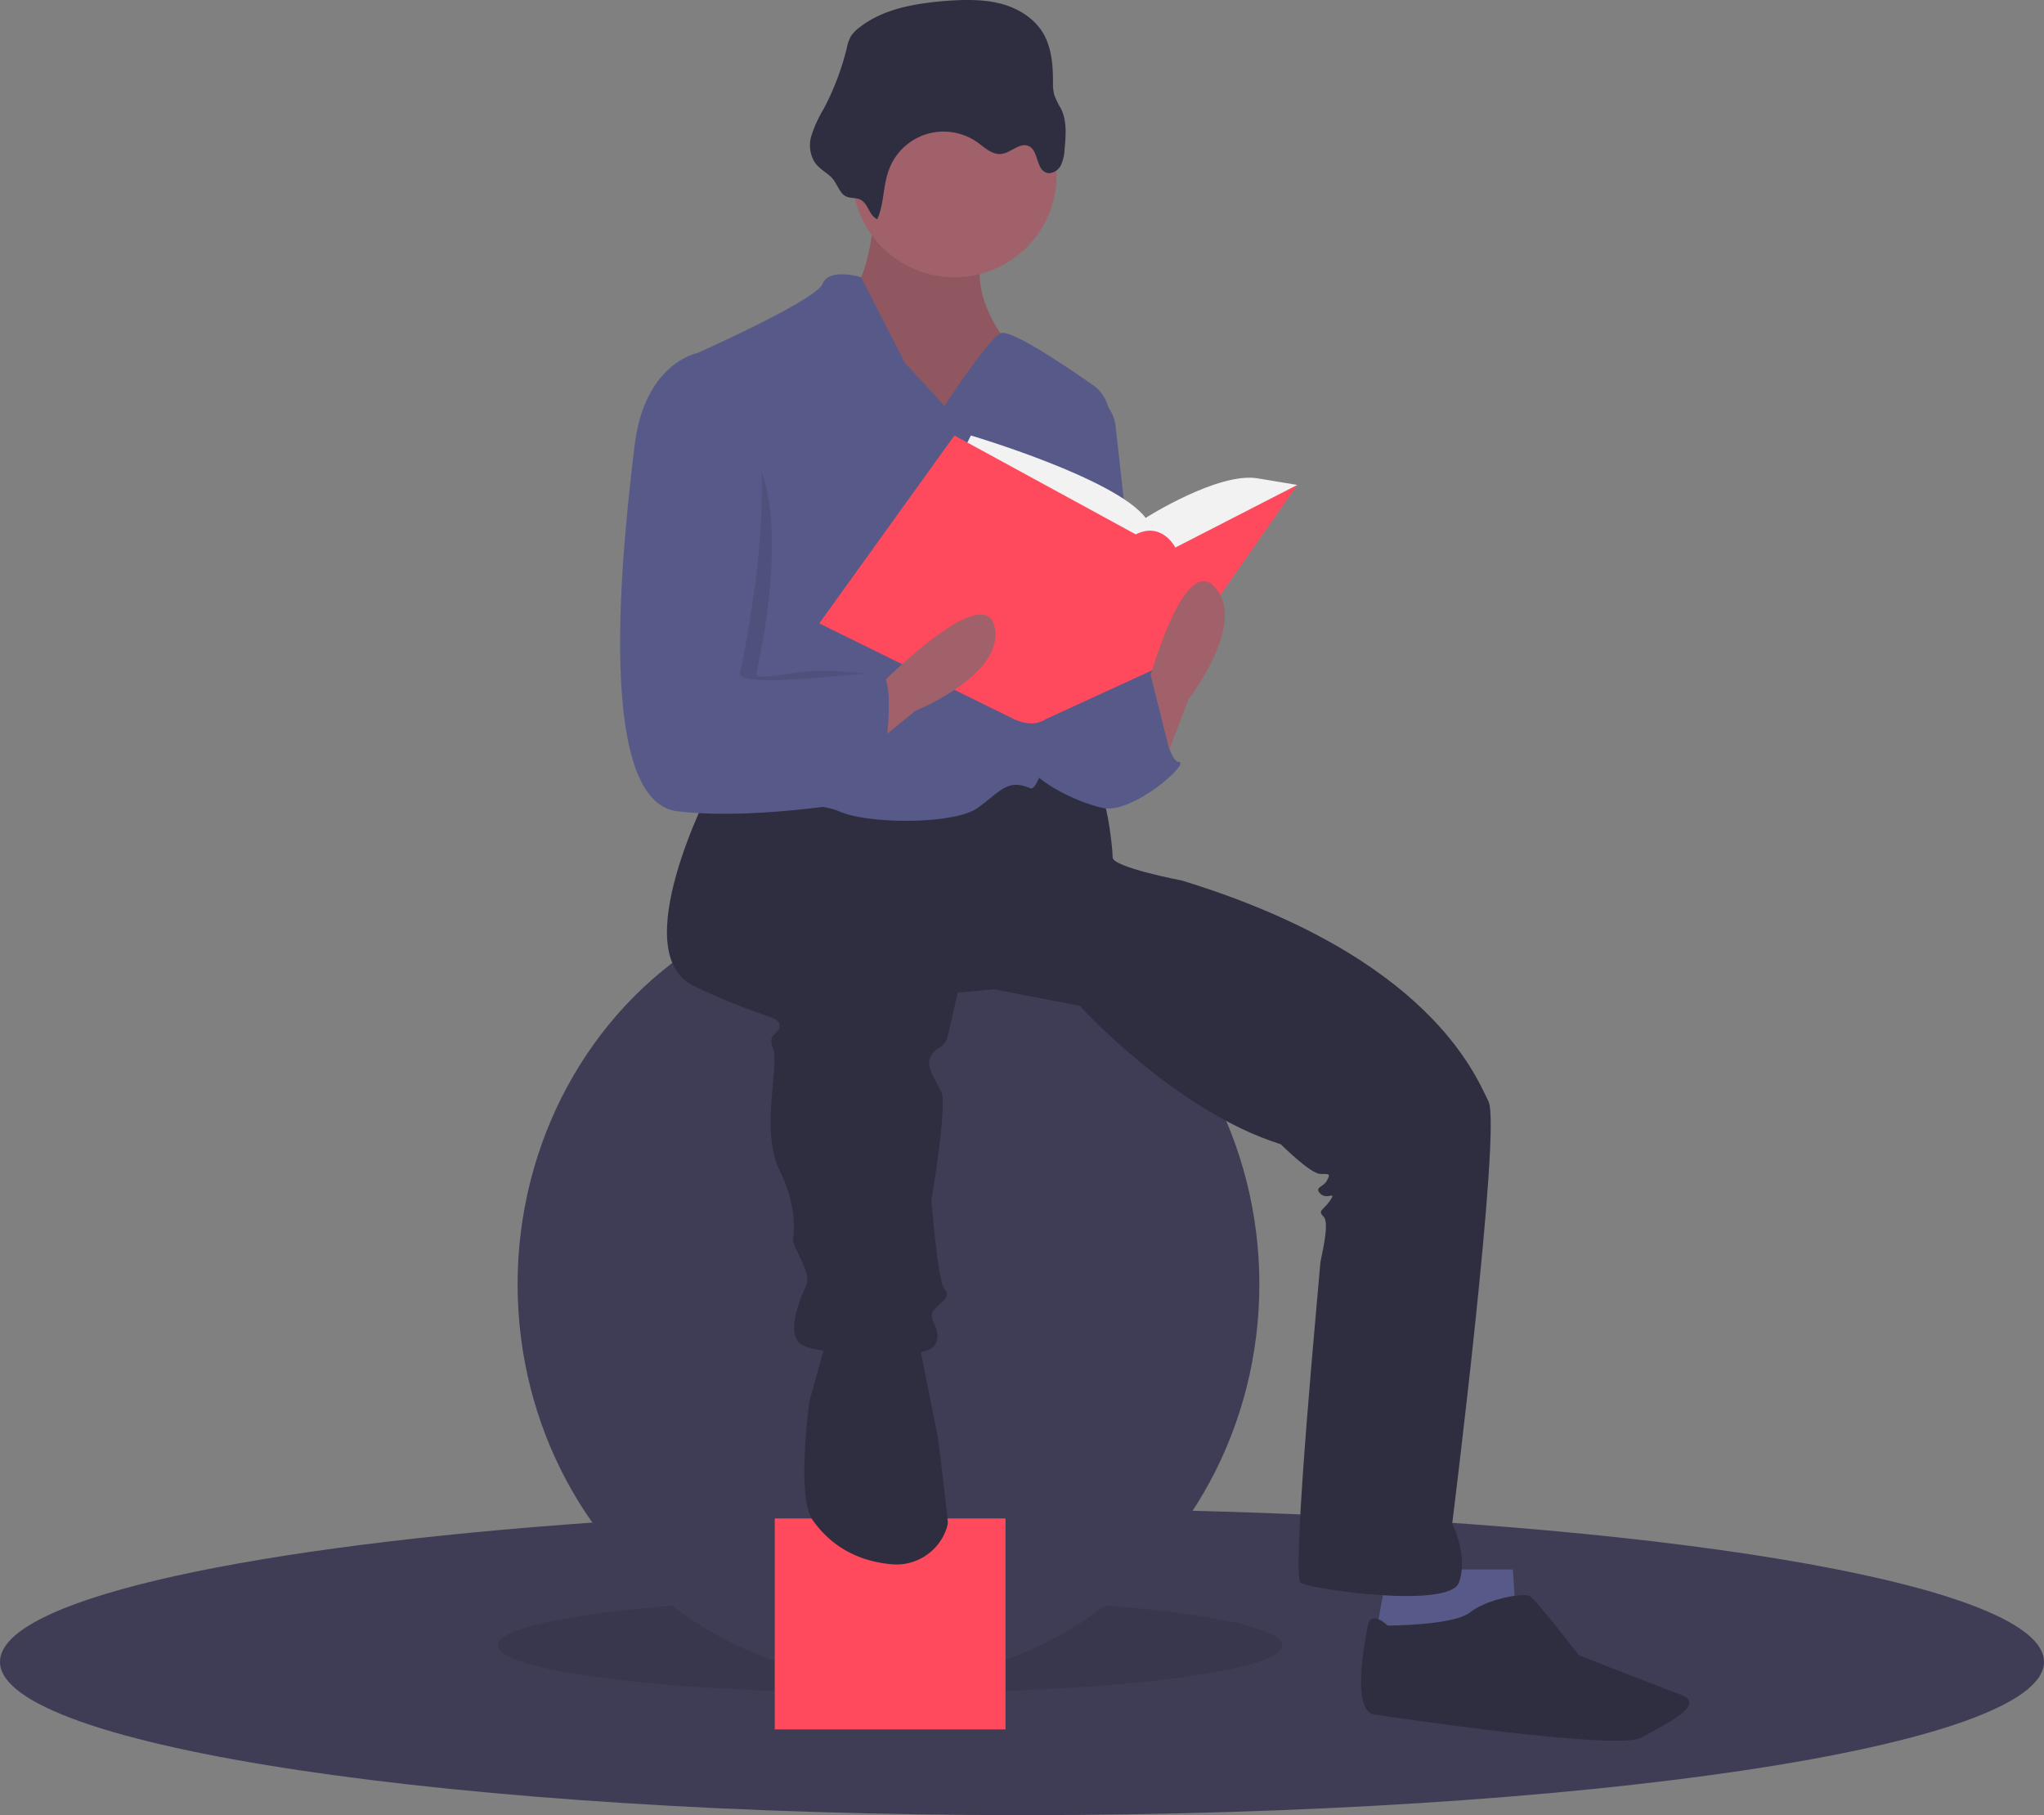 <svg xmlns="http://www.w3.org/2000/svg" viewBox="0 0 620 550.6">
  <rect x="0" y="0" width="620" height="550.6" fill="#808080" stroke="none"/>
  <title>header_image</title>
  <g id="Layer_2" data-name="Layer 2">
    <g id="f1248760-b706-401a-9a88-490bc0db237b">
      <g>
        <path d="M620,504.1c0,25.7-138.8,46.5-310,46.5S0,529.8,0,504.1c0-18.2,69.6-33.9,171-41.6,41.8-3.2,89-4.9,139-4.9,20.5,0,40.6.3,60,.9C512.5,462.7,620,481.5,620,504.1Z" style="fill: #3f3d56"/>
        <ellipse cx="270" cy="499.1" rx="119" ry="14.5" style="opacity: 0.1;isolation: isolate"/>
        <ellipse cx="269.5" cy="389.6" rx="112.5" ry="120" style="fill: #3f3d56"/>
        <rect x="235" y="460.6" width="70" height="64" style="fill: #ff495c"/>
        <polygon points="420.9 476.1 416.9 498.1 442.9 502.1 459.9 492.1 458.9 476.1 420.9 476.1" style="fill: #575a89"/>
        <path d="M265.5,63.1s-2,23-7,24,11,41,11,41h24l19-5-9-22s-12-16-3-29S265.5,63.1,265.5,63.1Z" style="fill: #a0616a"/>
        <path d="M265.5,63.1s-2,23-7,24,11,41,11,41h24l19-5-9-22s-12-16-3-29S265.5,63.1,265.5,63.1Z" style="opacity: 0.1;isolation: isolate"/>
        <path d="M215.5,239.1s-26,50-5,60,26,9,26,12-4,2-2,7-4,25,2,37,4,21,4,21,0,1,2,5,3,7,2,9-7,15-1,18,37,5,40,0-3-8,0-11,5-4,3-6-4-27-4-27,5-29,3-33-5-8-3-11,4-2,5-6,3-13,3-13l11-1,26,5s29,32,61,42c0,0,9,9,12,9s3,0,2,2-4,2-2,4,5-1,3,2-4,3-2,5-1,13-1,14-9,95-6,97,45,8,48,0-2-18-2-18,15-120,11-128-18-44-93-67c0,0-21-4-21-7s-2-22-6-23-27-2-27-2l-29,9-40-7Z" style="fill: #2f2e41"/>
        <path d="M250.5,407.1l-5,18s-4,29,1,36c3.9,5.5,10.9,12.2,23.9,13.4a16.06,16.06,0,0,0,16.8-11.1c.1-.4.2-.9.3-1.3,0-2-3-26-3-26l-5-25-1-7Z" style="fill: #2f2e41"/>
        <path d="M420.9,493.1s-5-5-6,0-5,26,2,27,74,11,81,7,20-10,12-13-31-12-31-12-13-17-15-18-13,1-18,5S420.9,493.1,420.9,493.1Z" style="fill: #2f2e41"/>
        <circle cx="289.5" cy="53.1" r="31" style="fill: #a0616a"/>
        <path d="M286.5,123.1l-12-13-13.3-26s-9.7-3-11.7,2-38,21-38,21,9,84,5,92-11,40-5,43,34,0,43,4,35,4,42-1,9-9,16-6c6,2.6,19.9-84.8,23.9-110.8a11.77,11.77,0,0,0-4.9-11.5c-9-6.3-25.1-17.1-28-15.7C299.5,103.1,286.5,123.1,286.5,123.1Z" style="fill: #575a89"/>
        <path d="M329.5,119.1h0a11.83,11.83,0,0,1,8.9,10.2l8.1,72.8s-20,43-30,14S329.5,119.1,329.5,119.1Z" style="fill: #575a89"/>
        <path d="M327.5,209.1l22-6s4,28,8,28-14,16-23,14-22-9-23-14,9-26,9-26Z" style="fill: #575a89"/>
        <path d="M266.1,66.5c2.1-4.6,1.7-10.1,3.5-14.9A17.65,17.65,0,0,1,292.3,41a16.84,16.84,0,0,1,4.2,2.2c2.2,1.6,4.5,3.8,7.2,3.5,2.9-.3,5.6-3.6,8.3-2.4,3,1.3,2.2,6.7,5.2,8,1.6.7,3.5-.4,4.4-1.8a12,12,0,0,0,1.3-5c.4-4.3.8-8.8-1.1-12.6a22.19,22.19,0,0,1-2-4.1,13.61,13.61,0,0,1-.4-4c0-5-.4-10.2-2.9-14.6-2.8-4.8-8-7.9-13.4-9.2S292-.1,286.5.3c-9.2.8-18.7,2.4-25.9,8.1a10.3,10.3,0,0,0-2.5,2.6,13.16,13.16,0,0,0-1.3,3.8,79.52,79.52,0,0,1-7,18.3,39.25,39.25,0,0,0-3.6,7.8,10,10,0,0,0,.9,8.3c1.3,1.9,3.4,3,5,4.5s2.4,4.6,4.2,5.7c1.6,1,3.5.3,5.1,1.4C263.5,62.3,263.7,65.4,266.1,66.5Z" style="fill: #2f2e41"/>
        <path d="M291.5,138.1l3-6s44,13,53,25c0,0,22-14,34-12l12,2-37,33-47-4Z" style="fill: #f2f2f2"/>
        <path d="M289.5,132.1l-41,57,59,29s5.5,3,9.8,0l39.2-18,37-53-37,19s-4-8-12-4Z" style="fill: #ff495c"/>
        <path d="M352.5,233.1l8-21s18-23,8-34-21,32-21,32Z" style="fill: #a0616a"/>
        <path d="M260.2,229.8l17.5-14.2s27.1-10.9,24-25.4-34.3,17.2-34.3,17.2Z" style="fill: #a0616a"/>
        <path d="M217,128.6h-1s-15.5-18.5-18.5,6.5-13,108,13,111S255,233.6,255,233.6s19-29,12-29c-3.4,0-12.6-1.5-21-1-9,.6-17,3.1-16.5.5C230.5,199.1,245,135.6,217,128.6Z" style="opacity: 0.1;isolation: isolate"/>
        <path d="M215.5,109.1l-4-2s-16,3-19,28-13,108,13,111,61-4,61-4,7-38,0-38-43,5-42,0S243.5,116.1,215.5,109.1Z" style="fill: #575a89"/>
        <polygon points="338 221.6 349 204.7 356 232.6 338 240.6 338 221.6" style="fill: #575a89"/>
      </g>
    </g>
  </g>
</svg>
